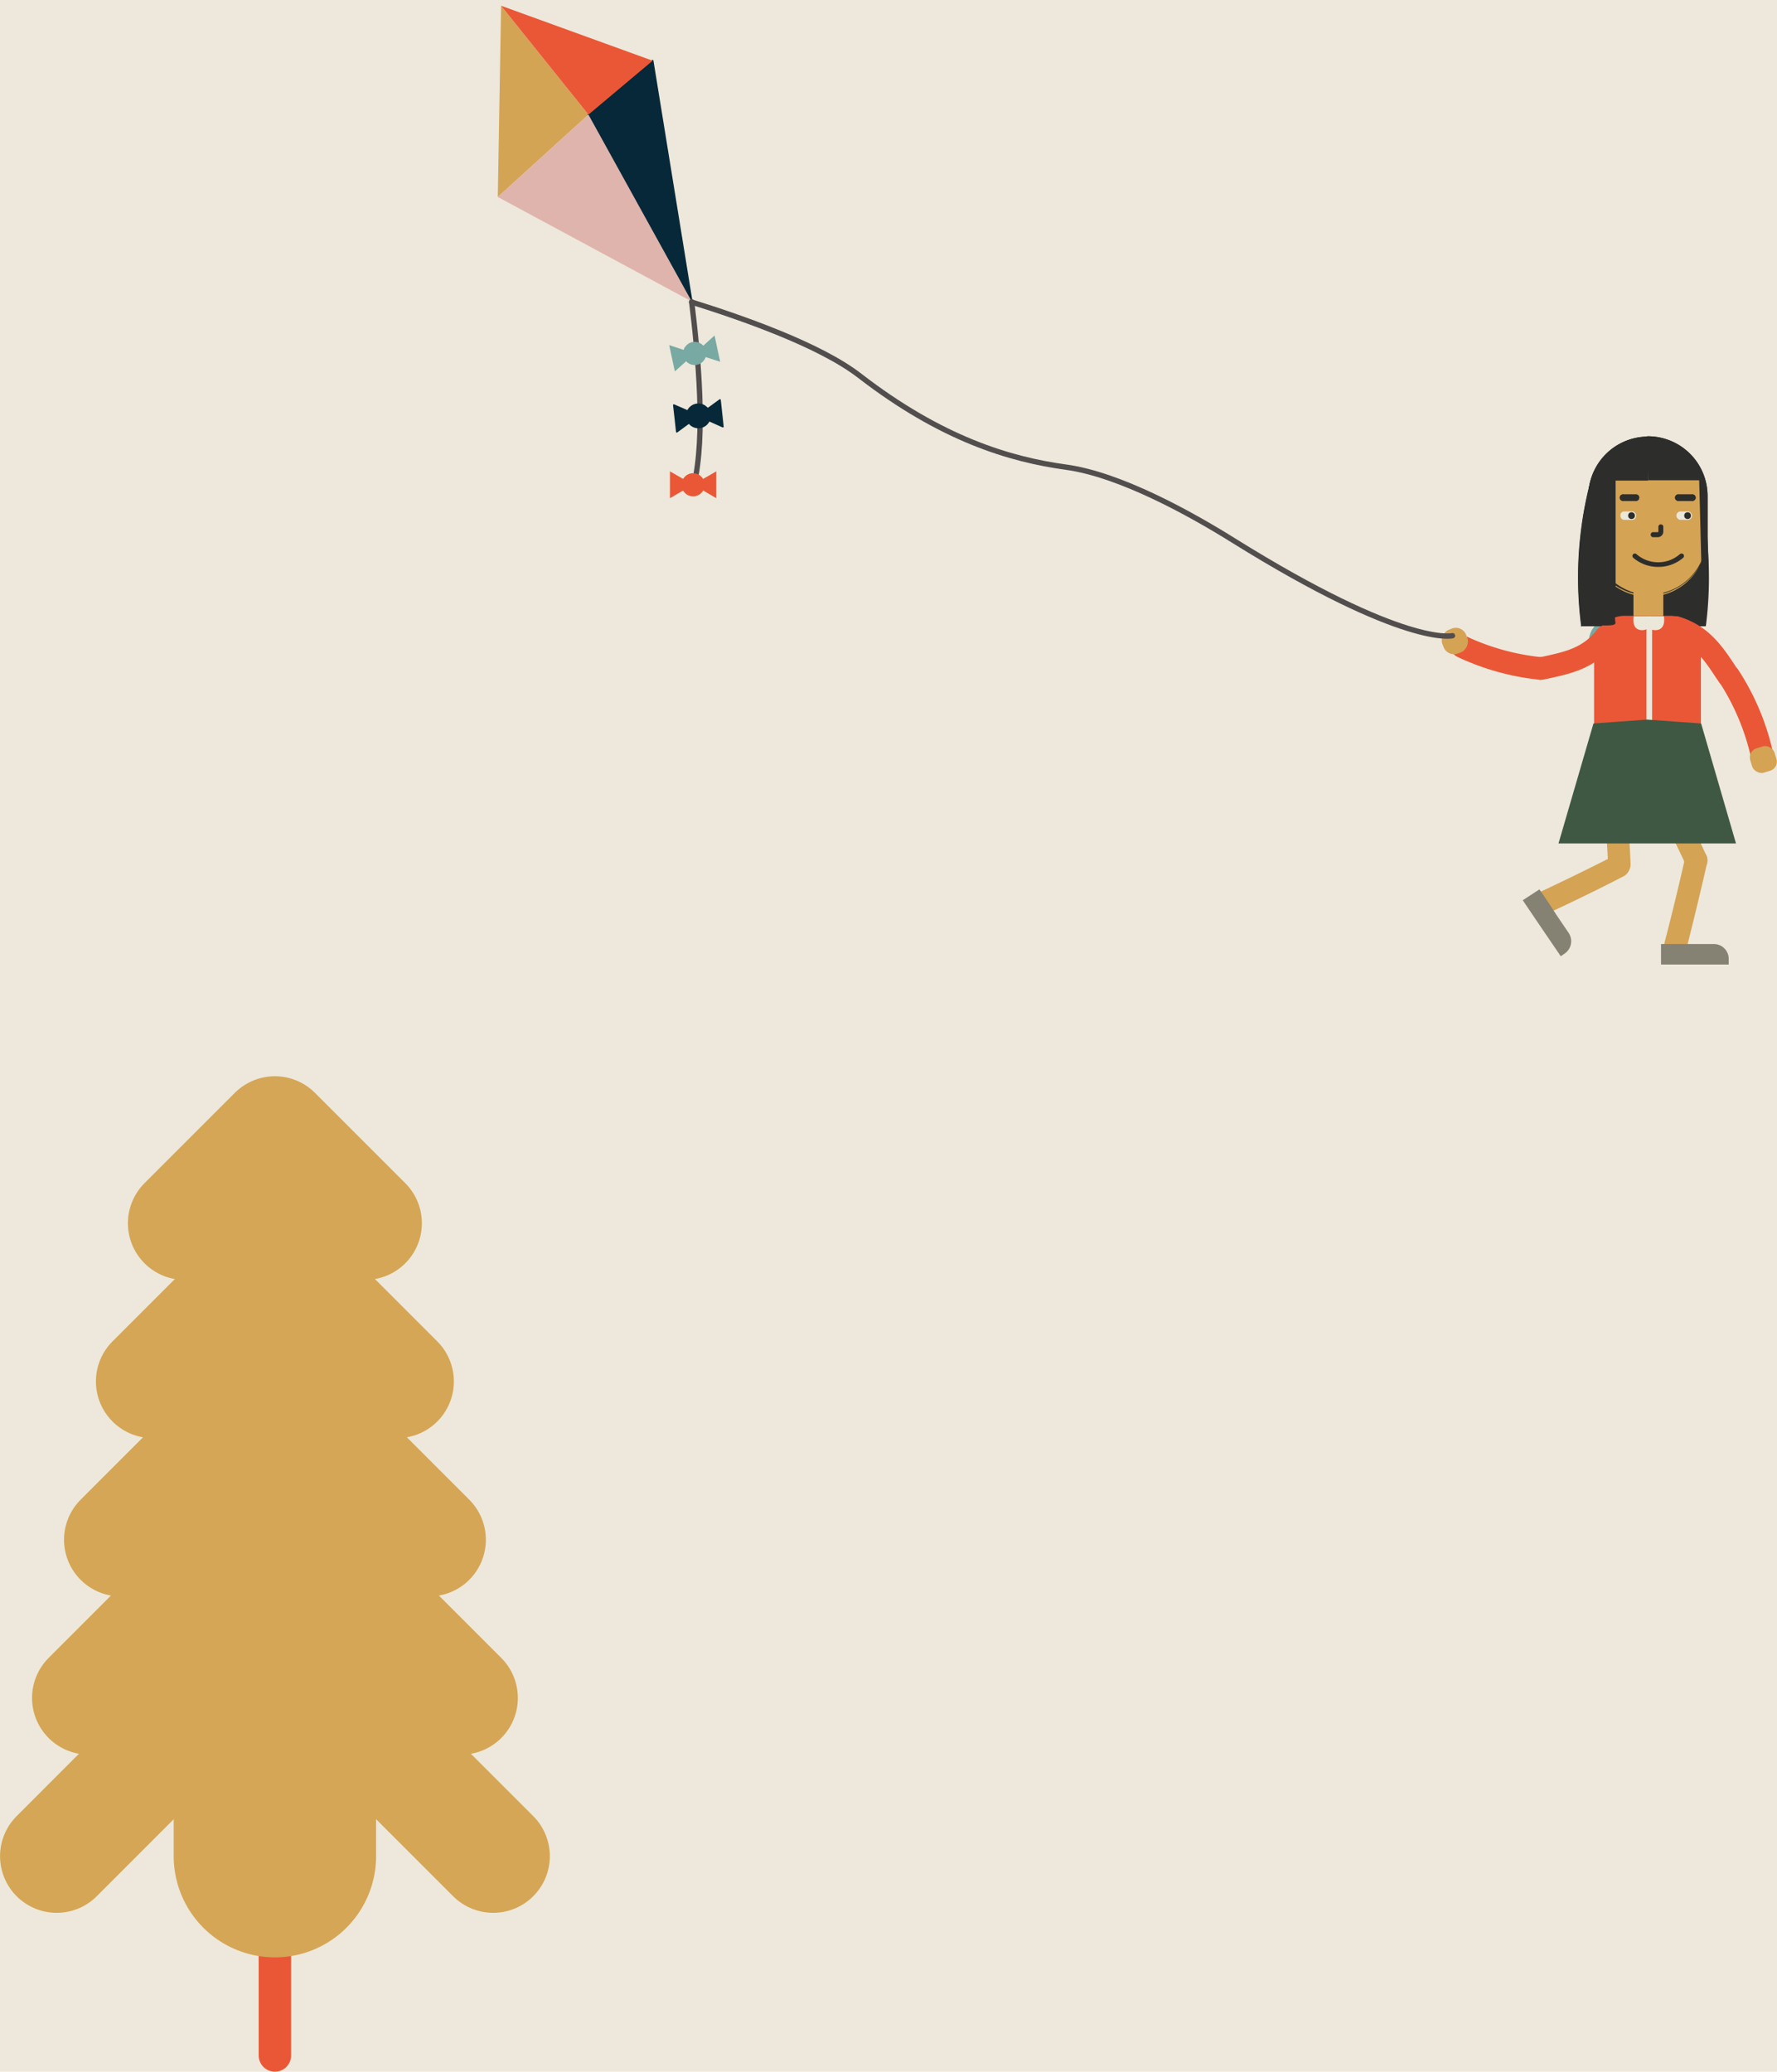 <svg id="f661795d-8d1e-4dfe-a39a-329d28518052" data-name="Layer 1" xmlns="http://www.w3.org/2000/svg" viewBox="0 0 173.31 202.05">
  <defs>
    <style>
      .f790d98b-0943-4464-b1ed-d012d6ed584d {
        fill: #ede8db;
      }

      .a4b10f82-e8a7-46c0-9483-d88affcaacb0, .ae7c947e-f5d7-4be0-aa59-c256a12946cc, .bb5c3f2a-a720-4e83-a359-ded23832e984, .fcea7448-993b-46f3-957d-d94942714bea {
        fill: none;
      }

      .ae7c947e-f5d7-4be0-aa59-c256a12946cc {
        stroke: #ea5736;
        stroke-miterlimit: 10;
        stroke-width: 3.16px;
      }

      .a4b10f82-e8a7-46c0-9483-d88affcaacb0, .a9098d6a-da2d-4426-aea0-2a769b88b41b, .ae7c947e-f5d7-4be0-aa59-c256a12946cc, .b7bbfc87-95b2-423a-bff4-f1fb0855a074, .bb5c3f2a-a720-4e83-a359-ded23832e984, .fcea7448-993b-46f3-957d-d94942714bea {
        stroke-linecap: round;
      }

      .a9098d6a-da2d-4426-aea0-2a769b88b41b {
        fill: #3d5845;
      }

      .a9098d6a-da2d-4426-aea0-2a769b88b41b, .bb5c3f2a-a720-4e83-a359-ded23832e984, .fcea7448-993b-46f3-957d-d94942714bea {
        stroke: #d5a655;
      }

      .a4b10f82-e8a7-46c0-9483-d88affcaacb0, .a9098d6a-da2d-4426-aea0-2a769b88b41b, .b7bbfc87-95b2-423a-bff4-f1fb0855a074, .bb5c3f2a-a720-4e83-a359-ded23832e984, .fcea7448-993b-46f3-957d-d94942714bea {
        stroke-linejoin: round;
      }

      .a9098d6a-da2d-4426-aea0-2a769b88b41b, .fcea7448-993b-46f3-957d-d94942714bea {
        stroke-width: 11.05px;
      }

      .bb5c3f2a-a720-4e83-a359-ded23832e984 {
        stroke-width: 19.74px;
      }

      .a4927f93-df15-446f-a141-4ca9a955ba4a {
        fill: #79a8a2;
      }

      .a4927f93-df15-446f-a141-4ca9a955ba4a, .a80e75aa-95b3-44d6-932a-df49ee1888cc, .add154f5-0c20-45cc-ad68-1d6eb9629a55 {
        fill-rule: evenodd;
      }

      .b8f4aeb2-6d29-4b20-82d1-dd3cb2227ba8 {
        fill: #d4a354;
      }

      .b836282b-406d-4b6b-a56b-978d8e463f58 {
        fill: #858173;
      }

      .b594a973-595d-48ec-80d0-610bb73371a7 {
        fill: #2d2e2c;
      }

      .ab02cdc5-645a-4713-bbdc-a1320224fb79 {
        fill: #ada9a0;
      }

      .ba53c183-b88a-4101-924d-09c872c3118d {
        fill: #ea5736;
      }

      .a80e75aa-95b3-44d6-932a-df49ee1888cc, .f413e79d-94e1-42cf-b43e-d1d0cee185f4 {
        fill: #ebe8da;
      }

      .a5c76b7a-a3c2-4acb-9cc7-23099450ad23, .add154f5-0c20-45cc-ad68-1d6eb9629a55 {
        fill: #3f5843;
      }

      .b6be4d0d-fb28-4ef6-9bf9-fe6004e1de7f {
        fill: #d4a455;
      }

      .b7bbfc87-95b2-423a-bff4-f1fb0855a074 {
        fill: #062838;
        stroke: #062838;
        stroke-width: 0.16px;
      }

      .b611f9e9-d82c-4e8a-9b8e-2781bffb54d7 {
        fill: #dfb4ac;
      }

      .a4b10f82-e8a7-46c0-9483-d88affcaacb0 {
        stroke: #524e4e;
        stroke-width: 0.52px;
      }

      .bdb10901-0af9-4573-a3bb-00be8fdc62d3 {
        fill: #78a9a2;
      }
    </style>
  </defs>
  <title>page-bg-04-05</title>
  <rect class="f790d98b-0943-4464-b1ed-d012d6ed584d" x="-622.96" y="-352.71" width="841.89" height="601.07"/>
  <g>
    <line class="ae7c947e-f5d7-4be0-aa59-c256a12946cc" x1="26.81" y1="200.47" x2="26.81" y2="160.61"/>
    <g>
      <polyline class="a9098d6a-da2d-4426-aea0-2a769b88b41b" points="35.62 119.3 26.81 110.49 18 119.3"/>
      <polyline class="a9098d6a-da2d-4426-aea0-2a769b88b41b" points="38.74 134.73 26.81 122.8 14.88 134.73"/>
      <polyline class="a9098d6a-da2d-4426-aea0-2a769b88b41b" points="41.86 150.17 26.81 135.12 11.77 150.17"/>
      <polyline class="a9098d6a-da2d-4426-aea0-2a769b88b41b" points="44.98 165.6 26.81 147.43 8.65 165.6"/>
      <polyline class="fcea7448-993b-46f3-957d-d94942714bea" points="48.1 181.03 26.81 159.74 5.53 181.03"/>
    </g>
    <line class="bb5c3f2a-a720-4e83-a359-ded23832e984" x1="26.81" y1="165.76" x2="26.81" y2="181.03"/>
  </g>
  <g>
    <path class="a4927f93-df15-446f-a141-4ca9a955ba4a" d="M155,62.91a2.2,2.2,0,0,1,1.65-2.51l2-.41.48,2.3Z"/>
    <g>
      <path class="b8f4aeb2-6d29-4b20-82d1-dd3cb2227ba8" d="M163.12,93.24a1.1,1.1,0,0,1-.77-1.34s1.07-4.07,2-8.25a1.1,1.1,0,0,1,2.15.48c-.95,4.22-2,8.29-2,8.33a1.1,1.1,0,0,1-1.35.78Z"/>
      <path class="b8f4aeb2-6d29-4b20-82d1-dd3cb2227ba8" d="M165.85,84.94a1.1,1.1,0,0,1-1.41-.55c-1.33-2.86-2.42-5-3.23-6.37a1.1,1.1,0,1,1,1.89-1.13c.86,1.44,2,3.65,3.33,6.57a1.1,1.1,0,0,1-.53,1.46Z"/>
      <path class="b836282b-406d-4b6b-a56b-978d8e463f58" d="M167.15,92.07H162l0,2h6.6v-.5A1.45,1.45,0,0,0,167.15,92.07Z"/>
      <path class="b8f4aeb2-6d29-4b20-82d1-dd3cb2227ba8" d="M149.18,88.68a1.11,1.11,0,0,1,.54-1.46s3.82-1.77,7.63-3.72a1.09,1.09,0,0,1,1.48.48,1.1,1.1,0,0,1-.48,1.48c-3.85,2-7.66,3.74-7.7,3.76a1.09,1.09,0,0,1-1.46-.53Z"/>
      <path class="b8f4aeb2-6d29-4b20-82d1-dd3cb2227ba8" d="M157.93,85.4a1.09,1.09,0,0,1-1.09-1.05c-.15-3.14-.34-5.54-.57-7.12a1.1,1.1,0,1,1,2.18-.32c.24,1.65.44,4.12.58,7.34A1.09,1.09,0,0,1,158,85.4Z"/>
      <path class="b836282b-406d-4b6b-a56b-978d8e463f58" d="M153,91l-1.2-1.77L151,88l-.86-1.26-1.63,1.06.07.1,1.19,1.76,2.45,3.6.41-.28A1.46,1.46,0,0,0,153,91Z"/>
      <g>
        <path class="b594a973-595d-48ec-80d0-610bb73371a7" d="M155.25,46.8A36.77,36.77,0,0,0,154.32,61h6.54V45.76Z"/>
        <path class="b594a973-595d-48ec-80d0-610bb73371a7" d="M161,61.08h-6.77V61a37,37,0,0,1,.94-14.21l0-.07L161,45.62Zm-6.56-.24h6.31V45.91l-5.38,1A36.87,36.87,0,0,0,154.42,60.84Z"/>
      </g>
      <g>
        <path class="b594a973-595d-48ec-80d0-610bb73371a7" d="M165.75,46.5A45.19,45.19,0,0,1,166.26,61h-6.54V45.76Z"/>
        <path class="b594a973-595d-48ec-80d0-610bb73371a7" d="M166.36,61.08h-6.77V45.62l5.82,1.07,0,.07A37.11,37.11,0,0,1,166.38,61Zm-6.52-.24h6.31a36.87,36.87,0,0,0-.93-13.93l-5.38-1Z"/>
      </g>
      <g>
        <line class="ab02cdc5-645a-4713-bbdc-a1320224fb79" x1="164.98" y1="48.54" x2="163.72" y2="48.54"/>
        <path class="b594a973-595d-48ec-80d0-610bb73371a7" d="M165,48.85h-1.26a.32.32,0,1,1,0-.63H165a.32.32,0,1,1,0,.63Z"/>
      </g>
      <g>
        <line class="ab02cdc5-645a-4713-bbdc-a1320224fb79" x1="159.61" y1="48.54" x2="158.35" y2="48.54"/>
        <path class="b594a973-595d-48ec-80d0-610bb73371a7" d="M159.61,48.85h-1.26a.32.32,0,1,1,0-.63h1.26a.32.32,0,0,1,0,.63Z"/>
      </g>
      <g>
        <path class="b594a973-595d-48ec-80d0-610bb73371a7" d="M160.69,42.67l-.08,4H156L155,51.38v-3A5.7,5.7,0,0,1,160.69,42.67Z"/>
        <path class="b594a973-595d-48ec-80d0-610bb73371a7" d="M155.15,51.4l-.24,0v-3a5.83,5.83,0,0,1,5.78-5.82h.13l-.09,4.29h-4.67Zm5.42-8.61a5.6,5.6,0,0,0-5.42,5.58v1.78l.71-3.55h4.63Z"/>
      </g>
      <g>
        <path class="b594a973-595d-48ec-80d0-610bb73371a7" d="M160.77,42.67l.08,4h5l.26,10,.36-1.38V48.37A5.7,5.7,0,0,0,160.77,42.67Z"/>
        <path class="b594a973-595d-48ec-80d0-610bb73371a7" d="M166,57.53l-.28-10.69h-5l-.09-4.29h.13a5.83,5.83,0,0,1,5.78,5.82v6.94ZM161,46.6h5l.24,9.21.14-.53V48.37a5.6,5.6,0,0,0-5.42-5.58Z"/>
      </g>
      <g>
        <path class="b594a973-595d-48ec-80d0-610bb73371a7" d="M157,46.82a112.88,112.88,0,0,0,.4,13.47c.15.24-1.15.21-1.15.21l-1.64-8.87,1.22-5.38Z"/>
        <path class="b594a973-595d-48ec-80d0-610bb73371a7" d="M156.4,60.63h-.31l-1.66-9v0l1.25-5.54,1.39.68v.08a110.9,110.9,0,0,0,.39,13.42.18.18,0,0,1,0,.16C157.36,60.58,156.86,60.63,156.4,60.63Zm-.1-.25a3.23,3.23,0,0,0,.93-.08,112.13,112.13,0,0,1-.4-13.4l-1-.48-1.18,5.22Z"/>
      </g>
      <g>
        <line class="b8f4aeb2-6d29-4b20-82d1-dd3cb2227ba8" x1="160.77" y1="56.87" x2="160.77" y2="61.73"/>
        <path class="b8f4aeb2-6d29-4b20-82d1-dd3cb2227ba8" d="M160.77,63.18a1.45,1.45,0,0,1-1.46-1.45V56.87a1.46,1.46,0,0,1,2.91,0v4.86A1.45,1.45,0,0,1,160.77,63.18Z"/>
      </g>
      <path class="ba53c183-b88a-4101-924d-09c872c3118d" d="M159.06,60.11h3.17a3.58,3.58,0,0,1,3.58,3.58v8.09a3,3,0,0,1-3,3h-4.42a3,3,0,0,1-3-3V63.69a3.58,3.58,0,0,1,3.58-3.58Z" transform="translate(321.28 134.84) rotate(180)"/>
      <g>
        <path class="a80e75aa-95b3-44d6-932a-df49ee1888cc" d="M162.28,60.11h-1.67s-.28,1.35.83,1.35S162.28,60.11,162.28,60.11Z"/>
        <path class="a80e75aa-95b3-44d6-932a-df49ee1888cc" d="M161,60.11h-1.67s-.28,1.35.83,1.35S161,60.11,161,60.11Z"/>
        <rect class="f413e79d-94e1-42cf-b43e-d1d0cee185f4" x="160.58" y="60.78" width="0.55" height="13.92"/>
      </g>
      <g>
        <polygon class="add154f5-0c20-45cc-ad68-1d6eb9629a55" points="155.17 71.71 155.47 70.67 160.63 70.3 165.81 70.67 166.11 71.71 169.15 82.14 161.03 82.14 160.25 82.14 152.13 82.14 155.17 71.71"/>
        <path class="a5c76b7a-a3c2-4acb-9cc7-23099450ad23" d="M169.31,82.26H152l3.41-11.7,5.24-.38h0l5.26.38Zm-17-.23H169l-3.28-11.25-5.09-.37-5.07.37Z"/>
      </g>
      <path class="ba53c183-b88a-4101-924d-09c872c3118d" d="M141.56,62.65a1.12,1.12,0,0,0,.53,1.39,24.62,24.62,0,0,0,8.11,2.26,1.11,1.11,0,0,0,.21-2.2,22.71,22.71,0,0,1-7.32-2,1.09,1.09,0,0,0-1.48.48Z"/>
      <rect class="b8f4aeb2-6d29-4b20-82d1-dd3cb2227ba8" x="140.66" y="61.28" width="2.48" height="2.48" rx="1.07" transform="translate(149.03 -92.38) rotate(68.86)"/>
      <path class="ba53c183-b88a-4101-924d-09c872c3118d" d="M149.25,65.12a.89.89,0,0,0,0,.32,1.09,1.09,0,0,0,1.31.83l.44-.09c2.26-.49,4.59-1,6.45-3.37a1.1,1.1,0,1,0-1.72-1.36c-1.38,1.75-3.07,2.11-5.2,2.58l-.45.09A1.13,1.13,0,0,0,149.25,65.12Z"/>
      <path class="ba53c183-b88a-4101-924d-09c872c3118d" d="M172.1,74.4l-.1,0a1.09,1.09,0,0,1-1.3-.85h0a22.73,22.73,0,0,0-3-7,1.11,1.11,0,0,1,.32-1.53,1.1,1.1,0,0,1,1.52.32,24.32,24.32,0,0,1,3.31,7.74A1.1,1.1,0,0,1,172.1,74.4Z"/>
      <rect class="b8f4aeb2-6d29-4b20-82d1-dd3cb2227ba8" x="170.74" y="72.84" width="2.48" height="2.48" rx="0.92" transform="translate(-14.11 53.19) rotate(-16.9)"/>
      <path class="ba53c183-b88a-4101-924d-09c872c3118d" d="M168.9,67a1.1,1.1,0,0,1-1.23-.45l-.26-.38c-1.2-1.82-2.15-3.26-4.28-3.91a1.1,1.1,0,1,1,.65-2.11c2.88.89,4.2,2.88,5.47,4.8l.25.38a1.11,1.11,0,0,1-.6,1.67Z"/>
      <g>
        <rect class="b8f4aeb2-6d29-4b20-82d1-dd3cb2227ba8" x="155.1" y="43.11" width="11.33" height="14.85" rx="5.55" transform="translate(321.53 101.08) rotate(180)"/>
        <path class="b8f4aeb2-6d29-4b20-82d1-dd3cb2227ba8" d="M160.77,58.08A5.78,5.78,0,0,1,155,52.31V48.77a5.77,5.77,0,0,1,11.53,0v3.54A5.78,5.78,0,0,1,160.77,58.08Zm0-14.95a5.65,5.65,0,0,0-5.65,5.64v3.54a5.65,5.65,0,1,0,11.29,0V48.77A5.65,5.65,0,0,0,160.77,43.13Z"/>
      </g>
      <g>
        <circle class="b594a973-595d-48ec-80d0-610bb73371a7" cx="164.57" cy="50.29" r="0.33"/>
        <circle class="b594a973-595d-48ec-80d0-610bb73371a7" cx="164.58" cy="50.3" r="0.33"/>
        <g>
          <rect class="f413e79d-94e1-42cf-b43e-d1d0cee185f4" x="163.5" y="49.88" width="1.52" height="0.82" rx="0.4" transform="translate(328.52 100.58) rotate(-180)"/>
          <circle class="b594a973-595d-48ec-80d0-610bb73371a7" cx="164.59" cy="50.29" r="0.33"/>
        </g>
        <g>
          <rect class="f413e79d-94e1-42cf-b43e-d1d0cee185f4" x="158.04" y="49.88" width="1.52" height="0.82" rx="0.36" transform="translate(317.6 100.58) rotate(-180)"/>
          <circle class="b594a973-595d-48ec-80d0-610bb73371a7" cx="159.12" cy="50.29" r="0.33"/>
        </g>
        <g>
          <line class="ab02cdc5-645a-4713-bbdc-a1320224fb79" x1="164.98" y1="48.54" x2="163.72" y2="48.54"/>
          <path class="b594a973-595d-48ec-80d0-610bb73371a7" d="M165,48.85h-1.26a.32.32,0,1,1,0-.63H165a.32.32,0,1,1,0,.63Z"/>
        </g>
        <g>
          <line class="ab02cdc5-645a-4713-bbdc-a1320224fb79" x1="159.61" y1="48.54" x2="158.35" y2="48.54"/>
          <path class="b594a973-595d-48ec-80d0-610bb73371a7" d="M159.61,48.85h-1.26a.32.32,0,1,1,0-.63h1.26a.32.32,0,0,1,0,.63Z"/>
        </g>
        <path class="b594a973-595d-48ec-80d0-610bb73371a7" d="M161.66,52.39h-.47a.25.25,0,0,1,0-.49h.47a.07.07,0,0,0,.08-.07v-.45a.24.24,0,0,1,.24-.24.24.24,0,0,1,.24.24v.45A.54.54,0,0,1,161.66,52.39Z"/>
        <path class="b594a973-595d-48ec-80d0-610bb73371a7" d="M161.7,55.29a3.7,3.7,0,0,1-2.42-.9.24.24,0,0,1,0-.34.24.24,0,0,1,.33,0,3.23,3.23,0,0,0,2.11.79,3.19,3.19,0,0,0,2.11-.79.26.26,0,0,1,.34,0,.25.25,0,0,1,0,.34A3.7,3.7,0,0,1,161.7,55.29Z"/>
      </g>
      <path class="b594a973-595d-48ec-80d0-610bb73371a7" d="M155.16,46.69l0,.07A37,37,0,0,0,154.2,61v.11l3.37-1.39V45.62Z"/>
      <g>
        <line class="ab02cdc5-645a-4713-bbdc-a1320224fb79" x1="164.98" y1="48.54" x2="163.72" y2="48.54"/>
        <path class="b594a973-595d-48ec-80d0-610bb73371a7" d="M165,48.85h-1.26a.32.32,0,1,1,0-.63H165a.32.32,0,1,1,0,.63Z"/>
      </g>
      <g>
        <line class="ab02cdc5-645a-4713-bbdc-a1320224fb79" x1="159.61" y1="48.54" x2="158.35" y2="48.54"/>
        <path class="b594a973-595d-48ec-80d0-610bb73371a7" d="M159.61,48.85h-1.26a.32.32,0,1,1,0-.63h1.26a.32.32,0,0,1,0,.63Z"/>
      </g>
      <g>
        <path class="b594a973-595d-48ec-80d0-610bb73371a7" d="M160.69,42.67l-.08,4H156L155,51.38v-3A5.7,5.7,0,0,1,160.69,42.67Z"/>
        <path class="b594a973-595d-48ec-80d0-610bb73371a7" d="M155.15,51.4l-.24,0v-3a5.83,5.83,0,0,1,5.78-5.82h.13l-.09,4.29h-4.67Zm5.42-8.61a5.6,5.6,0,0,0-5.42,5.58v1.78l.71-3.55h4.63Z"/>
      </g>
      <g>
        <path class="b594a973-595d-48ec-80d0-610bb73371a7" d="M160.77,42.67l.08,4h5l.26,10,.36-1.38V48.37A5.7,5.7,0,0,0,160.77,42.67Z"/>
        <path class="b594a973-595d-48ec-80d0-610bb73371a7" d="M166,57.53l-.28-10.69h-5l-.09-4.29h.13a5.83,5.83,0,0,1,5.78,5.82v6.94ZM161,46.6h5l.24,9.21.14-.53V48.37a5.6,5.6,0,0,0-5.42-5.58Z"/>
      </g>
      <g>
        <path class="b594a973-595d-48ec-80d0-610bb73371a7" d="M157,46.82a112.88,112.88,0,0,0,.4,13.47c.15.24-1.15.21-1.15.21l-1.64-8.87,1.22-5.38Z"/>
        <path class="b594a973-595d-48ec-80d0-610bb73371a7" d="M156.45,61h-.31l-1.71-9.23v0l1.29-5.69,1.42.7v.08a117.87,117.87,0,0,0,.4,13.79.2.2,0,0,1,0,.17C157.44,61,156.93,61,156.45,61Zm-.15-.65a3.23,3.23,0,0,0,.93-.08,112.13,112.13,0,0,1-.4-13.4l-1-.48-1.18,5.22Z"/>
      </g>
    </g>
    <polygon class="b6be4d0d-fb28-4ef6-9bf9-fe6004e1de7f" points="57.39 11.18 48.55 19.21 48.87 0.56 57.39 11.18"/>
    <polygon class="b7bbfc87-95b2-423a-bff4-f1fb0855a074" points="63.65 5.92 67.46 29.4 57.39 11.18 63.65 5.92"/>
    <polygon class="ba53c183-b88a-4101-924d-09c872c3118d" points="48.87 0.56 63.65 5.92 57.39 11.18 48.87 0.56"/>
    <polygon class="b611f9e9-d82c-4e8a-9b8e-2781bffb54d7" points="57.39 11.18 48.55 19.21 67.46 29.4 57.39 11.18"/>
    <path class="a4b10f82-e8a7-46c0-9483-d88affcaacb0" d="M141.66,62s-4.56,1.18-21.35-9.28c-4.19-2.62-11.07-6.44-16.35-7.16-5.46-.75-12.14-2.74-20.15-8.94-3.91-3-11.36-5.59-16.35-7.16"/>
    <path class="a4b10f82-e8a7-46c0-9483-d88affcaacb0" d="M67.68,47.3c1.15-4.82.41-12.66-.22-17.86"/>
    <g>
      <circle class="ba53c183-b88a-4101-924d-09c872c3118d" cx="67.6" cy="47.28" r="1.13"/>
      <polygon class="ba53c183-b88a-4101-924d-09c872c3118d" points="65.34 47.28 65.34 45.97 66.47 46.62 67.61 47.28 66.47 47.93 65.34 48.59 65.34 47.28"/>
      <polygon class="ba53c183-b88a-4101-924d-09c872c3118d" points="69.86 47.28 69.86 48.59 68.73 47.93 67.6 47.28 68.73 46.62 69.86 45.97 69.86 47.28"/>
    </g>
    <g>
      <circle class="b7bbfc87-95b2-423a-bff4-f1fb0855a074" cx="68.11" cy="40.56" r="1.13"/>
      <polygon class="b7bbfc87-95b2-423a-bff4-f1fb0855a074" points="65.87 40.81 65.72 39.51 66.92 40.03 68.12 40.56 67.07 41.33 66.01 42.11 65.87 40.81"/>
      <polygon class="b7bbfc87-95b2-423a-bff4-f1fb0855a074" points="70.36 40.31 70.5 41.61 69.31 41.08 68.11 40.56 69.16 39.78 70.22 39.01 70.36 40.31"/>
    </g>
    <g>
      <circle class="bdb10901-0af9-4573-a3bb-00be8fdc62d3" cx="67.75" cy="34.47" r="1.13"/>
      <polygon class="bdb10901-0af9-4573-a3bb-00be8fdc62d3" points="65.54 34.94 65.27 33.66 66.51 34.07 67.76 34.47 66.79 35.35 65.82 36.22 65.54 34.94"/>
      <polygon class="bdb10901-0af9-4573-a3bb-00be8fdc62d3" points="69.96 34 70.24 35.28 68.99 34.88 67.75 34.47 68.72 33.6 69.69 32.72 69.96 34"/>
    </g>
  </g>
</svg>
